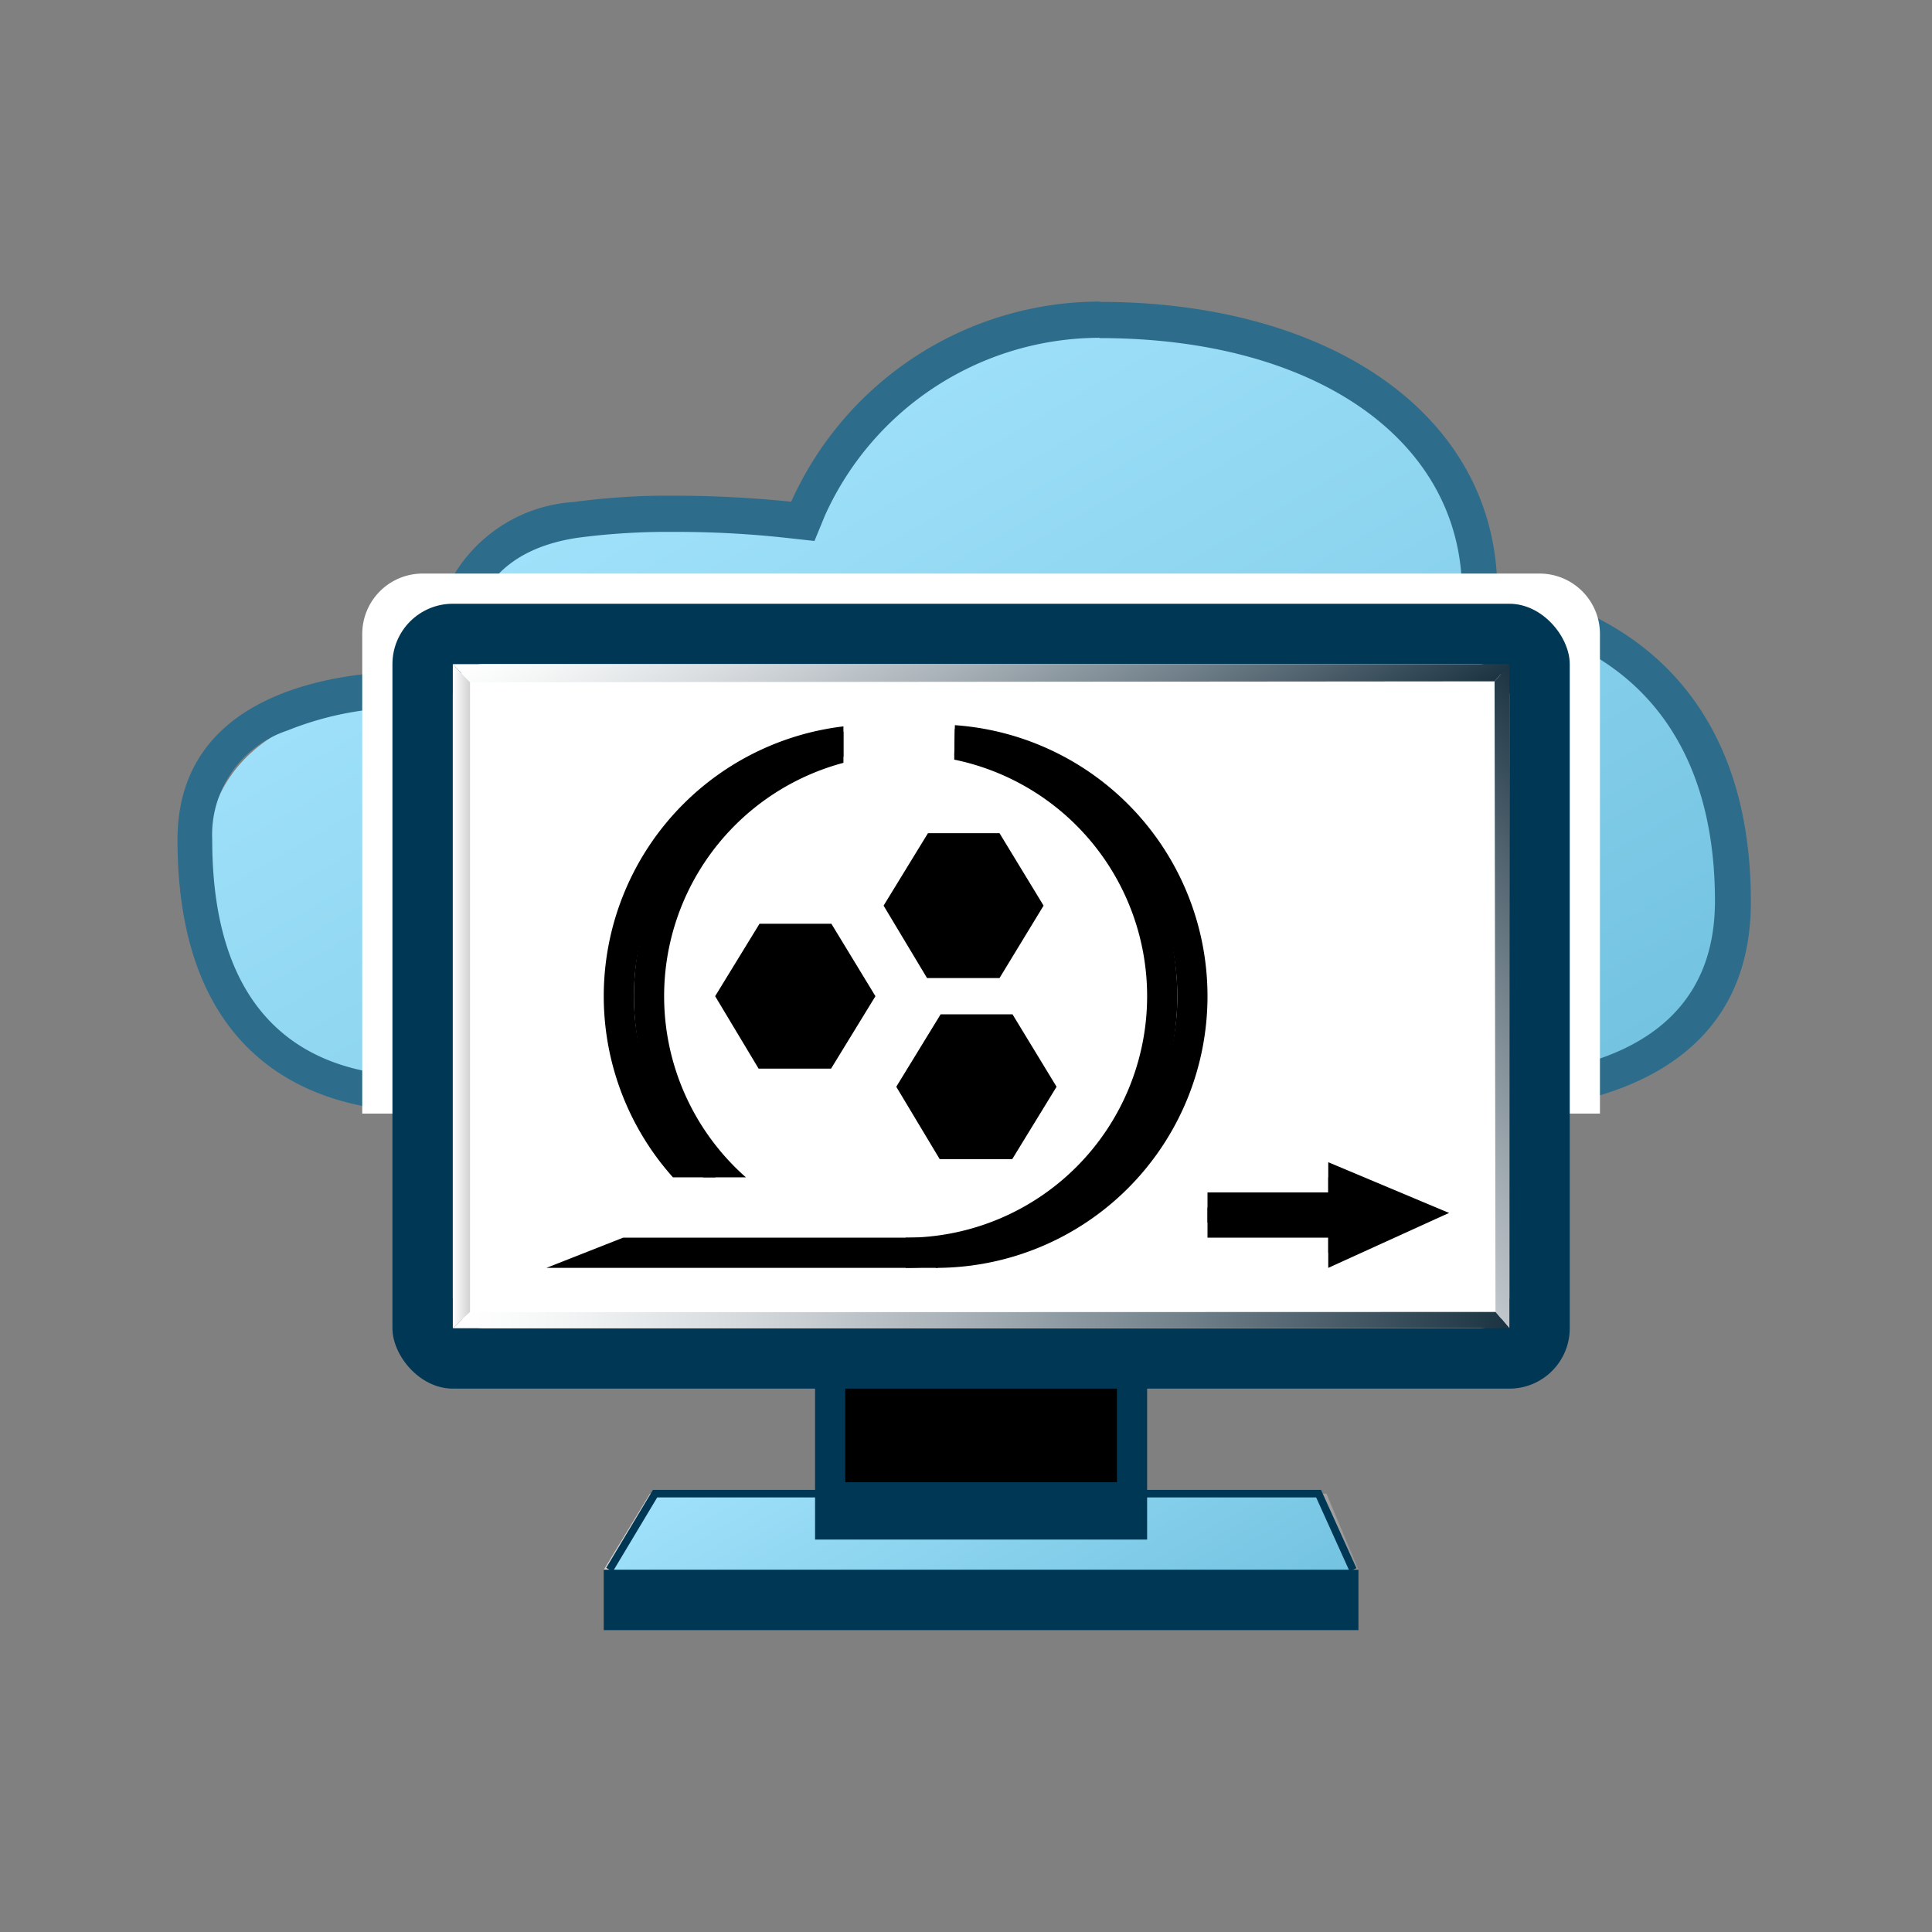 <svg id="py_5_copy" data-name="py 5 copy" xmlns="http://www.w3.org/2000/svg" xmlns:xlink="http://www.w3.org/1999/xlink" viewBox="0 0 64 64"><rect x="0" y="0" width="64" height="64" fill="#808080" stroke="none"/><defs><style>.cls-1{fill:none;}.cls-2{clip-path:url(#clip-path);}.cls-3{fill:url(#linear-gradient);}.cls-4{fill:#2d6d8b;}.cls-5{fill:#fff;}.cls-6{fill:url(#linear-gradient-2);}.cls-7{stroke:#003755;stroke-miterlimit:10;stroke-width:0.25px;fill:url(#linear-gradient-3);}.cls-8{fill:#003755;}.cls-9{fill:url(#linear-gradient-4);}.cls-10{fill:url(#white_front_right);}.cls-11{fill:url(#linear-gradient-5);}.cls-12{fill:url(#linear-gradient-6);}.cls-13{clip-path:url(#clip-path-2);}.cls-14{clip-path:url(#clip-path-3);}.cls-15{clip-path:url(#clip-path-4);}</style><clipPath id="clip-path"><path class="cls-1" d="M62,37H49V25H16V37H2.05V8H62Z"/></clipPath><linearGradient id="linear-gradient" x1="23.58" y1="14.39" x2="40.03" y2="42.88" gradientUnits="userSpaceOnUse"><stop offset="0" stop-color="#a0e1fa"/><stop offset="1" stop-color="#73c3e1"/></linearGradient><linearGradient id="linear-gradient-2" x1="28.81" y1="45.27" x2="35.77" y2="57.33" gradientUnits="userSpaceOnUse"><stop offset="0" stop-color="#d7d7d7"/><stop offset="1" stop-color="#969696"/></linearGradient><linearGradient id="linear-gradient-3" x1="28.83" y1="45.36" x2="35.7" y2="57.26" xlink:href="#linear-gradient"/><linearGradient id="linear-gradient-4" x1="38.28" y1="42.63" x2="55.4" y2="28.56" gradientUnits="userSpaceOnUse"><stop offset="0.01" stop-color="#fff"/><stop offset="0.1" stop-color="#f4f6f6"/><stop offset="0.26" stop-color="#d8dcdf"/><stop offset="0.47" stop-color="#aab3b9"/><stop offset="0.72" stop-color="#6a7a84"/><stop offset="1" stop-color="#1b3342"/></linearGradient><linearGradient id="white_front_right" x1="15" y1="33" x2="15.57" y2="33" gradientUnits="userSpaceOnUse"><stop offset="0" stop-color="#fff"/><stop offset="1" stop-color="#d2d2d2"/></linearGradient><linearGradient id="linear-gradient-5" x1="15" y1="43.73" x2="50" y2="43.73" xlink:href="#linear-gradient-4"/><linearGradient id="linear-gradient-6" x1="28.13" y1="14.42" x2="37" y2="29.79" xlink:href="#linear-gradient-4"/><clipPath id="clip-path-2"><path class="cls-1" d="M27.53,35.4,29,33l-1.46-2.4h-2.4L23.69,33l1.44,2.4Zm6,3L35,36l-1.46-2.4h-2.4L29.69,36l1.44,2.4Zm-.42-6L34.57,30l-1.46-2.4h-2.4L29.27,30l1.44,2.4Z"/></clipPath><clipPath id="clip-path-3"><rect class="cls-1" x="15.56" y="22.52" width="12.38" height="16.48"/></clipPath><clipPath id="clip-path-4"><polygon class="cls-1" points="44.04 43 17.36 43 17.36 40.99 30.56 40.98 31.33 39.83 31.66 22.52 44.04 22.52 44.04 43"/></clipPath></defs><title>COR  09__R21XArtboard 1</title><g id="version_1_X_copy" data-name="version (1 X)   *** copy"><g id="CLOUD_N_copy_2" data-name="CLOUD *** N copy 2"><g class="cls-2"><path id="cloud_FD_" data-name="cloud  FD **" class="cls-3" d="M48.92,20.39c-.08-5.76-4.93-9.45-12.49-9.45a10.17,10.17,0,0,0-9.71,6.63,39,39,0,0,0-7.72,0c-5.28.75-3.56,5.62-3.56,5.62S6.8,22.25,6.8,28.65c0,8.26,8.29,7.18,8.29,7.18H46.41m0,0,0,0s10.76,1.08,10.67-5.72c0-9.82-8.16-9.72-8.16-9.72"/><g id="cloud_contour_" data-name="cloud contour **"><path class="cls-4" d="M36.43,11.2c7.09,0,11.9,3.32,12,8.27l0,1.1,1.1.08c.3,0,7.28.6,7.28,9.2,0,4.83-4.48,5.85-8.24,5.85a16.48,16.48,0,0,1-2-.11H14.9a6.73,6.73,0,0,1-1,.06c-3.13,0-6.87-1.36-6.87-7.83A3.64,3.64,0,0,1,9.52,24.2a10.52,10.52,0,0,1,4.17-.76h.58l1.46.1-.18-1.45c-.07-.61-.24-3.73,3.62-4.28a22.72,22.72,0,0,1,3.16-.19,33.24,33.24,0,0,1,3.74.2l.91.1.35-.85a10,10,0,0,1,9.1-5.88m0-1.2a11.22,11.22,0,0,0-10.22,6.63,38.18,38.18,0,0,0-3.88-.2,23.36,23.36,0,0,0-3.33.21,5,5,0,0,0-4.64,5.61h-.67c-2,0-7.81.44-7.81,5.58,0,8.13,5.6,9,8.07,9a8.19,8.19,0,0,0,1.14-.07H46.41a17.6,17.6,0,0,0,2.15.12c3.36,0,9.44-.85,9.44-7,0-9.82-8.4-10.4-8.4-10.4C49.52,13.69,44,10,36.43,10Z"/></g></g><path id="RECtangle" class="cls-5" d="M14,19H51a2,2,0,0,1,2,2V36.89a0,0,0,0,1,0,0H12a0,0,0,0,1,0,0V21a2,2,0,0,1,2-2Z"/></g><g id="ecran_DEV_NE_copy_2" data-name="ecran DEV  ****NE copy 2"><g id="pied_Ecran_" data-name="pied Ecran **"><polygon class="cls-6" points="45 52 20 52 21.53 49.48 43.94 49.48 45 52"/><polyline class="cls-7" points="20.19 52 21.7 49.48 43.68 49.48 44.82 52"/><rect class="cls-8" x="20" y="52" width="25" height="2"/><rect class="cls-8" x="27" y="36" width="11" height="15"/><rect x="28" y="36" width="9" height="13.1"/></g><g id="cadre_Ecran_" data-name="cadre Ecran **"><g id="b2"><rect class="cls-8" x="13" y="20" width="39" height="26" rx="2"/></g><rect id="fond_ecran_" data-name="fond ecran ***" class="cls-5" x="15" y="22" width="35" height="22" rx="1"/></g><g id="contour_int_copy_11" data-name="contour int ** copy 11"><polygon id="D_" data-name="D ***" class="cls-9" points="49.51 22.57 49.54 43.46 50 44 50 22 49.51 22.57"/><polygon id="G" class="cls-10" points="15.57 22.6 15 22 15 44 15.57 43.47 15.57 22.6"/><polygon id="bottom" class="cls-11" points="49.54 43.46 15.56 43.47 15 44 50 44 49.54 43.46"/><g id="top"><polygon class="cls-12" points="50 22 15 22 15.57 22.6 49.51 22.57 50 22"/></g></g></g><g id="v2_copy_6" data-name="v2 copy 6"><g id="_Clip_Group_3_formes" data-name="&lt;Clip Group&gt;3 formes"><g class="cls-13"><path d="M31.41,37.9,30.27,36l1.14-1.9h1.84L34.41,36l-1.16,1.9Zm-6-3L24.27,33l1.14-1.9h1.84L28.41,33l-1.16,1.9Zm5.58-3L29.85,30,31,28.1h1.84L34,30l-1.16,1.9Z"/><path d="M32.55,28.6,33.4,30l-.85,1.4H31.27L30.43,30l.84-1.4h1.28M27,31.6l.85,1.4L27,34.4H25.69L24.85,33l.84-1.4H27m6,3,.85,1.4L33,37.4H31.69L30.85,36l.84-1.4H33m.14-7h-2.4L29.27,30l1.44,2.4h2.4L34.57,30l-1.46-2.4Zm-5.58,3h-2.4L23.69,33l1.44,2.4h2.4L29,33l-1.46-2.4Zm6,3h-2.4L29.69,36l1.44,2.4h2.4L35,36l-1.46-2.4Z"/></g></g><g class="cls-14"><path d="M30,25a8,8,0,1,1-8,8,8,8,0,0,1,8-8m0-1a9,9,0,1,0,9,9,9,9,0,0,0-9-9Z"/><path d="M29,25a8,8,0,1,1-8,8,8,8,0,0,1,8-8m0-1a9,9,0,1,0,9,9,9,9,0,0,0-9-9Z"/></g><g id="CERCLE_d" data-name="CERCLE d"><g class="cls-15"><polygon points="30.8 41 20.64 41 18.1 42 31.07 42 30.8 41"/><path d="M30,24v1a8,8,0,0,1,0,16v1a9,9,0,0,0,0-18Z"/><path d="M31,24v1a8,8,0,0,1,0,16v1a9,9,0,0,0,0-18Z"/></g></g><g id="Layer_48_copy_4" data-name="Layer 48 copy 4"><polygon points="48 40.18 44 42 44 41 44 41 40 41 40 40 44 40 44 39 48 40.18"/><polygon points="48 40.18 44 41.5 44 40.5 44 40.5 40 40.5 40 39.5 44 39.5 44 38.5 48 40.18"/></g></g><rect id="cadre_64" data-name="cadre 64" class="cls-1" y="8" width="64" height="64"/></g></svg>